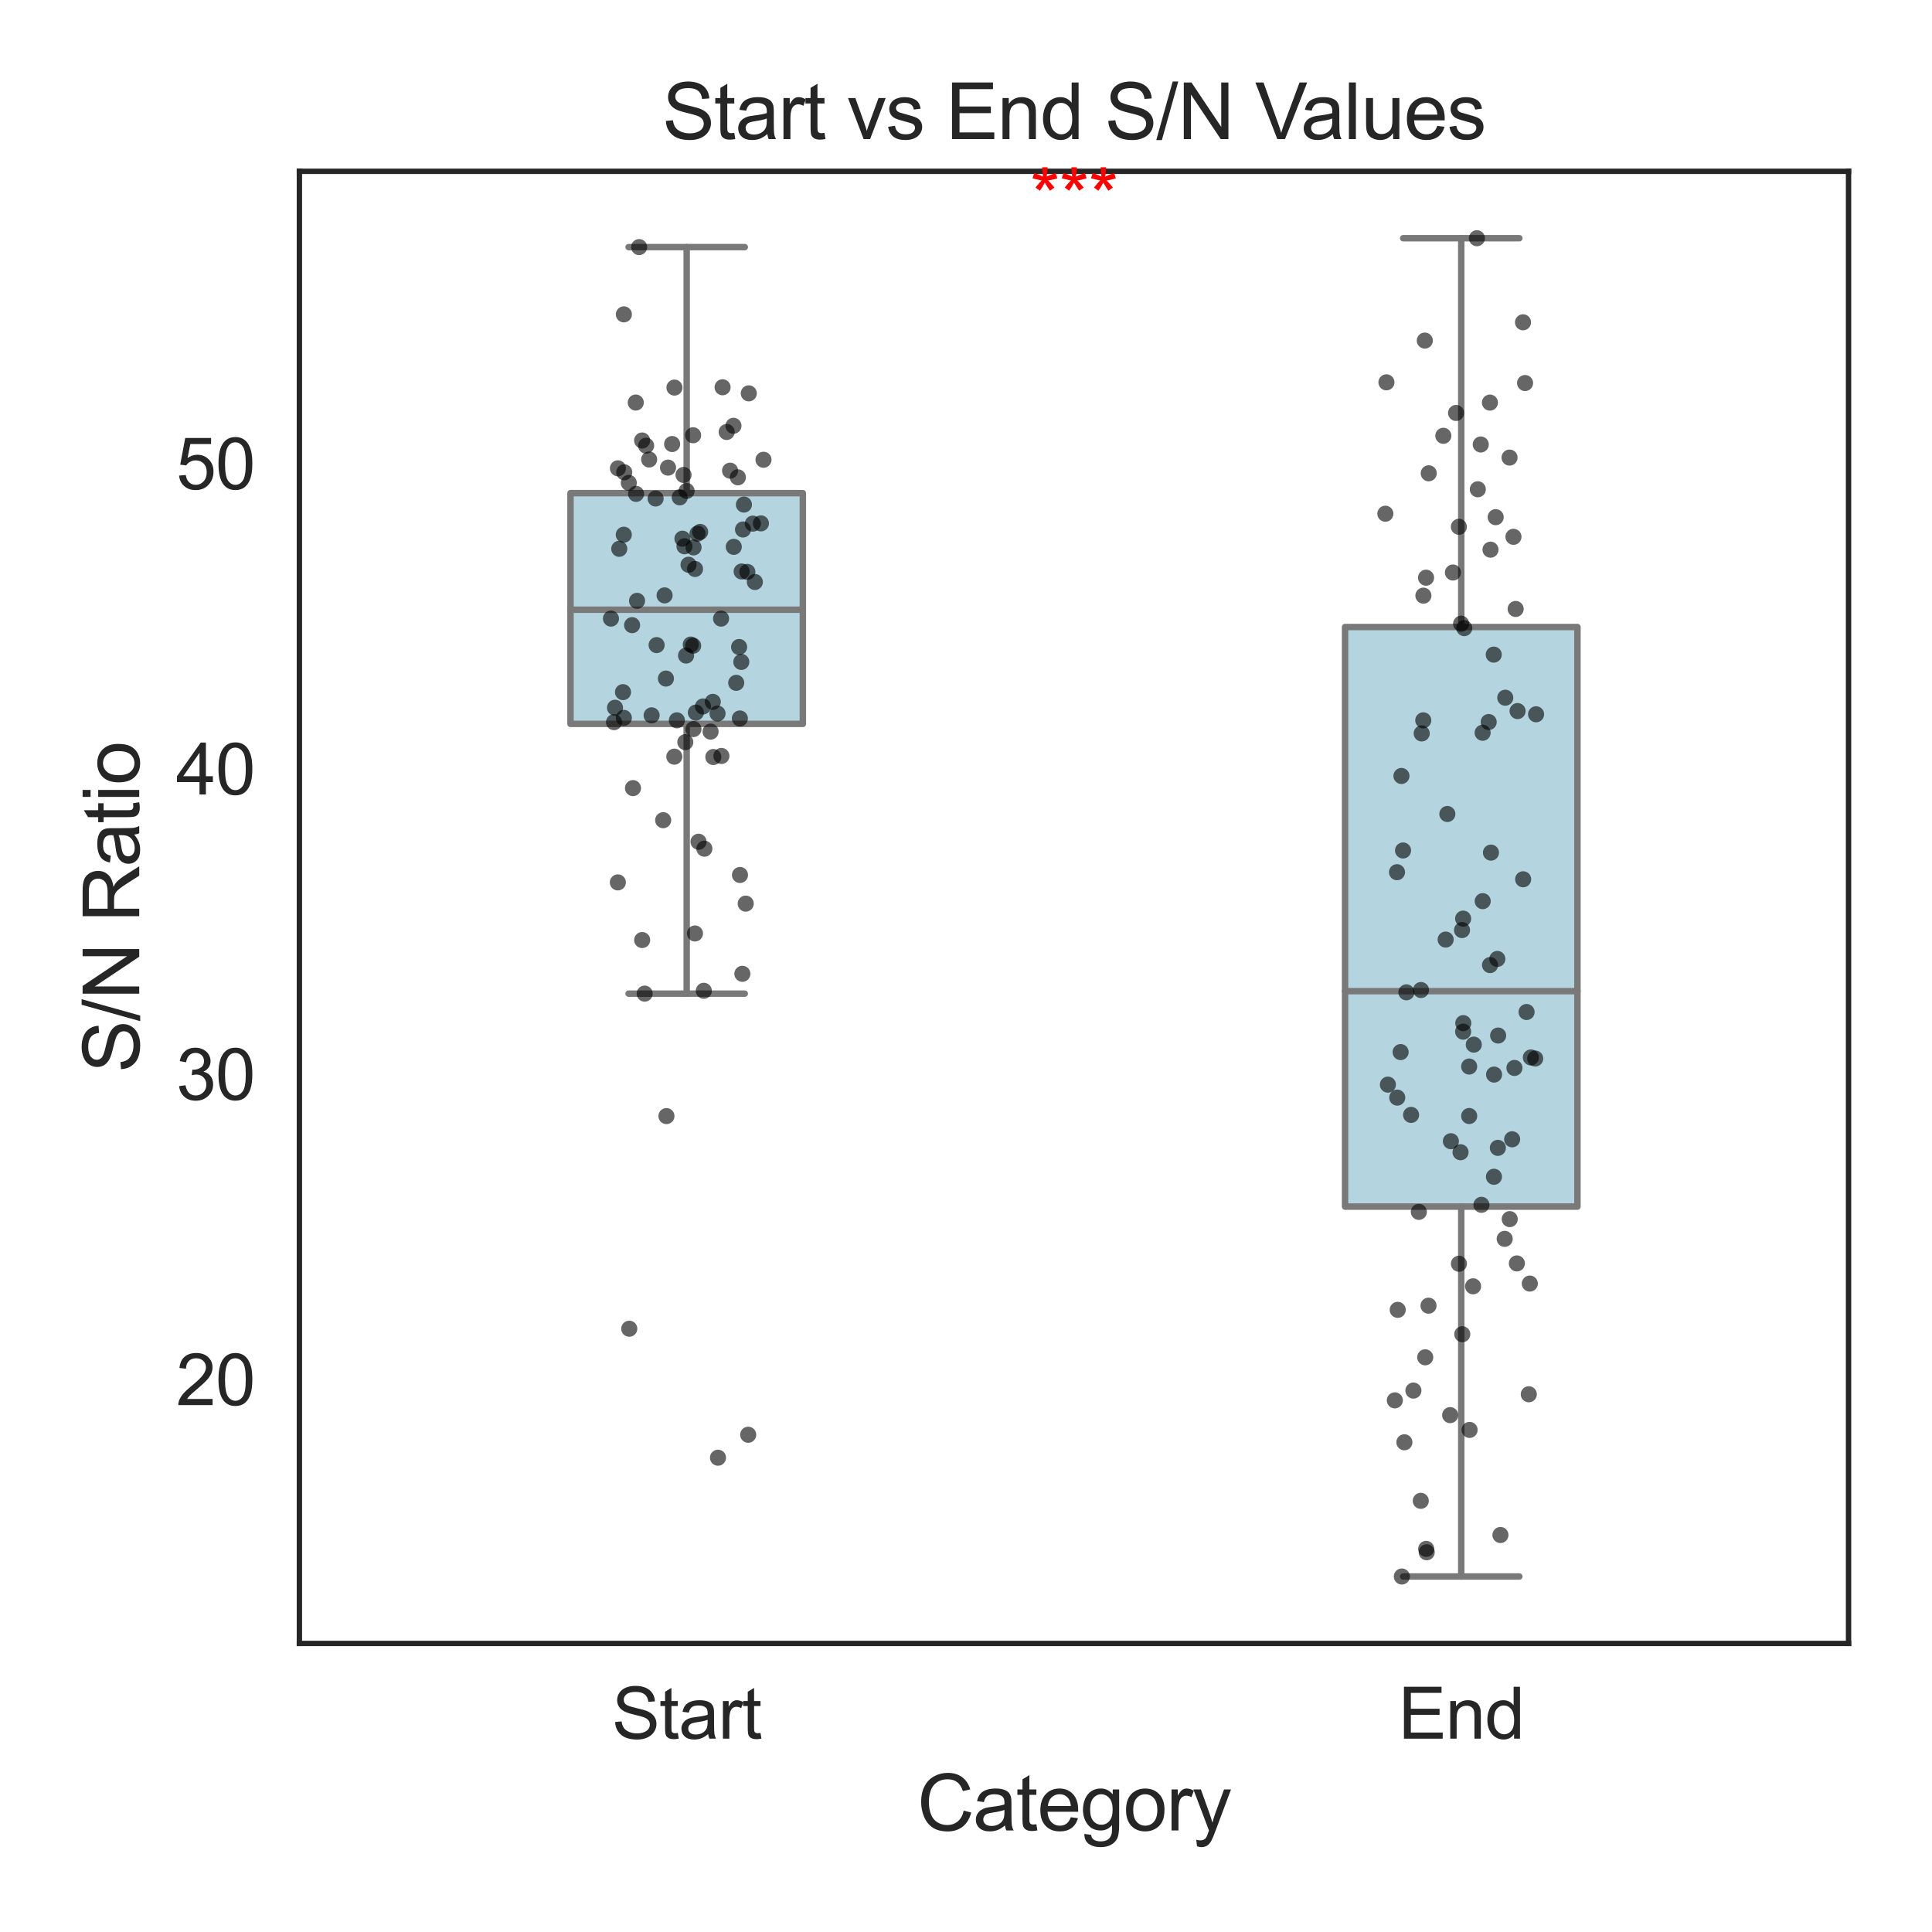 <?xml version="1.0" encoding="utf-8" standalone="no"?>
<!DOCTYPE svg PUBLIC "-//W3C//DTD SVG 1.1//EN"
  "http://www.w3.org/Graphics/SVG/1.1/DTD/svg11.dtd">
<svg xmlns:xlink="http://www.w3.org/1999/xlink" width="360pt" height="360pt" viewBox="0 0 360 360" xmlns="http://www.w3.org/2000/svg" version="1.1">
 <defs>
  <style type="text/css">*{stroke-linejoin: round; stroke-linecap: butt}</style>
 </defs>
 <g id="figure_1">
  <g id="patch_1">
   <path d="M 0 360 
L 360 360 
L 360 0 
L 0 0 
z
" style="fill: #ffffff"/>
  </g>
  <g id="axes_1">
   <g id="patch_2">
    <path d="M 55.788 306.228 
L 344.448 306.228 
L 344.448 31.92 
L 55.788 31.92 
z
" style="fill: #ffffff"/>
   </g>
   <g id="matplotlib.axis_1">
    <g id="xtick_1">
     <g id="text_1">
      <!-- Start -->
      <g style="fill: #262626" transform="translate(114.016 323.976) scale(0.132 -0.132)">
       <defs>
        <path id="ArialMT-53" d="M 288 1472 
L 859 1522 
Q 900 1178 1048 958 
Q 1197 738 1509 602 
Q 1822 466 2213 466 
Q 2559 466 2825 569 
Q 3091 672 3220 851 
Q 3350 1031 3350 1244 
Q 3350 1459 3225 1620 
Q 3100 1781 2813 1891 
Q 2628 1963 1997 2114 
Q 1366 2266 1113 2400 
Q 784 2572 623 2826 
Q 463 3081 463 3397 
Q 463 3744 659 4045 
Q 856 4347 1234 4503 
Q 1613 4659 2075 4659 
Q 2584 4659 2973 4495 
Q 3363 4331 3572 4012 
Q 3781 3694 3797 3291 
L 3216 3247 
Q 3169 3681 2898 3903 
Q 2628 4125 2100 4125 
Q 1550 4125 1298 3923 
Q 1047 3722 1047 3438 
Q 1047 3191 1225 3031 
Q 1400 2872 2139 2705 
Q 2878 2538 3153 2413 
Q 3553 2228 3743 1945 
Q 3934 1663 3934 1294 
Q 3934 928 3725 604 
Q 3516 281 3123 101 
Q 2731 -78 2241 -78 
Q 1619 -78 1198 103 
Q 778 284 539 648 
Q 300 1013 288 1472 
z
" transform="scale(0.016)"/>
        <path id="ArialMT-74" d="M 1650 503 
L 1731 6 
Q 1494 -44 1306 -44 
Q 1000 -44 831 53 
Q 663 150 594 308 
Q 525 466 525 972 
L 525 2881 
L 113 2881 
L 113 3319 
L 525 3319 
L 525 4141 
L 1084 4478 
L 1084 3319 
L 1650 3319 
L 1650 2881 
L 1084 2881 
L 1084 941 
Q 1084 700 1114 631 
Q 1144 563 1211 522 
Q 1278 481 1403 481 
Q 1497 481 1650 503 
z
" transform="scale(0.016)"/>
        <path id="ArialMT-61" d="M 2588 409 
Q 2275 144 1986 34 
Q 1697 -75 1366 -75 
Q 819 -75 525 192 
Q 231 459 231 875 
Q 231 1119 342 1320 
Q 453 1522 633 1644 
Q 813 1766 1038 1828 
Q 1203 1872 1538 1913 
Q 2219 1994 2541 2106 
Q 2544 2222 2544 2253 
Q 2544 2597 2384 2738 
Q 2169 2928 1744 2928 
Q 1347 2928 1158 2789 
Q 969 2650 878 2297 
L 328 2372 
Q 403 2725 575 2942 
Q 747 3159 1072 3276 
Q 1397 3394 1825 3394 
Q 2250 3394 2515 3294 
Q 2781 3194 2906 3042 
Q 3031 2891 3081 2659 
Q 3109 2516 3109 2141 
L 3109 1391 
Q 3109 606 3145 398 
Q 3181 191 3288 0 
L 2700 0 
Q 2613 175 2588 409 
z
M 2541 1666 
Q 2234 1541 1622 1453 
Q 1275 1403 1131 1340 
Q 988 1278 909 1158 
Q 831 1038 831 891 
Q 831 666 1001 516 
Q 1172 366 1500 366 
Q 1825 366 2078 508 
Q 2331 650 2450 897 
Q 2541 1088 2541 1459 
L 2541 1666 
z
" transform="scale(0.016)"/>
        <path id="ArialMT-72" d="M 416 0 
L 416 3319 
L 922 3319 
L 922 2816 
Q 1116 3169 1280 3281 
Q 1444 3394 1641 3394 
Q 1925 3394 2219 3213 
L 2025 2691 
Q 1819 2813 1613 2813 
Q 1428 2813 1281 2702 
Q 1134 2591 1072 2394 
Q 978 2094 978 1738 
L 978 0 
L 416 0 
z
" transform="scale(0.016)"/>
       </defs>
       <use xlink:href="#ArialMT-53"/>
       <use xlink:href="#ArialMT-74" x="66.699"/>
       <use xlink:href="#ArialMT-61" x="94.482"/>
       <use xlink:href="#ArialMT-72" x="150.098"/>
       <use xlink:href="#ArialMT-74" x="183.398"/>
      </g>
     </g>
    </g>
    <g id="xtick_2">
     <g id="text_2">
      <!-- End -->
      <g style="fill: #262626" transform="translate(260.54 323.976) scale(0.132 -0.132)">
       <defs>
        <path id="ArialMT-45" d="M 506 0 
L 506 4581 
L 3819 4581 
L 3819 4041 
L 1113 4041 
L 1113 2638 
L 3647 2638 
L 3647 2100 
L 1113 2100 
L 1113 541 
L 3925 541 
L 3925 0 
L 506 0 
z
" transform="scale(0.016)"/>
        <path id="ArialMT-6e" d="M 422 0 
L 422 3319 
L 928 3319 
L 928 2847 
Q 1294 3394 1984 3394 
Q 2284 3394 2536 3286 
Q 2788 3178 2913 3003 
Q 3038 2828 3088 2588 
Q 3119 2431 3119 2041 
L 3119 0 
L 2556 0 
L 2556 2019 
Q 2556 2363 2490 2533 
Q 2425 2703 2258 2804 
Q 2091 2906 1866 2906 
Q 1506 2906 1245 2678 
Q 984 2450 984 1813 
L 984 0 
L 422 0 
z
" transform="scale(0.016)"/>
        <path id="ArialMT-64" d="M 2575 0 
L 2575 419 
Q 2259 -75 1647 -75 
Q 1250 -75 917 144 
Q 584 363 401 755 
Q 219 1147 219 1656 
Q 219 2153 384 2558 
Q 550 2963 881 3178 
Q 1213 3394 1622 3394 
Q 1922 3394 2156 3267 
Q 2391 3141 2538 2938 
L 2538 4581 
L 3097 4581 
L 3097 0 
L 2575 0 
z
M 797 1656 
Q 797 1019 1065 703 
Q 1334 388 1700 388 
Q 2069 388 2326 689 
Q 2584 991 2584 1609 
Q 2584 2291 2321 2609 
Q 2059 2928 1675 2928 
Q 1300 2928 1048 2622 
Q 797 2316 797 1656 
z
" transform="scale(0.016)"/>
       </defs>
       <use xlink:href="#ArialMT-45"/>
       <use xlink:href="#ArialMT-6e" x="66.699"/>
       <use xlink:href="#ArialMT-64" x="122.314"/>
      </g>
     </g>
    </g>
    <g id="text_3">
     <!-- Category -->
     <g style="fill: #262626" transform="translate(170.905 341.083) scale(0.144 -0.144)">
      <defs>
       <path id="ArialMT-43" d="M 3763 1606 
L 4369 1453 
Q 4178 706 3683 314 
Q 3188 -78 2472 -78 
Q 1731 -78 1267 223 
Q 803 525 561 1097 
Q 319 1669 319 2325 
Q 319 3041 592 3573 
Q 866 4106 1370 4382 
Q 1875 4659 2481 4659 
Q 3169 4659 3637 4309 
Q 4106 3959 4291 3325 
L 3694 3184 
Q 3534 3684 3231 3912 
Q 2928 4141 2469 4141 
Q 1941 4141 1586 3887 
Q 1231 3634 1087 3207 
Q 944 2781 944 2328 
Q 944 1744 1114 1308 
Q 1284 872 1643 656 
Q 2003 441 2422 441 
Q 2931 441 3284 734 
Q 3638 1028 3763 1606 
z
" transform="scale(0.016)"/>
       <path id="ArialMT-65" d="M 2694 1069 
L 3275 997 
Q 3138 488 2766 206 
Q 2394 -75 1816 -75 
Q 1088 -75 661 373 
Q 234 822 234 1631 
Q 234 2469 665 2931 
Q 1097 3394 1784 3394 
Q 2450 3394 2872 2941 
Q 3294 2488 3294 1666 
Q 3294 1616 3291 1516 
L 816 1516 
Q 847 969 1125 678 
Q 1403 388 1819 388 
Q 2128 388 2347 550 
Q 2566 713 2694 1069 
z
M 847 1978 
L 2700 1978 
Q 2663 2397 2488 2606 
Q 2219 2931 1791 2931 
Q 1403 2931 1139 2672 
Q 875 2413 847 1978 
z
" transform="scale(0.016)"/>
       <path id="ArialMT-67" d="M 319 -275 
L 866 -356 
Q 900 -609 1056 -725 
Q 1266 -881 1628 -881 
Q 2019 -881 2231 -725 
Q 2444 -569 2519 -288 
Q 2563 -116 2559 434 
Q 2191 0 1641 0 
Q 956 0 581 494 
Q 206 988 206 1678 
Q 206 2153 378 2554 
Q 550 2956 876 3175 
Q 1203 3394 1644 3394 
Q 2231 3394 2613 2919 
L 2613 3319 
L 3131 3319 
L 3131 450 
Q 3131 -325 2973 -648 
Q 2816 -972 2473 -1159 
Q 2131 -1347 1631 -1347 
Q 1038 -1347 672 -1080 
Q 306 -813 319 -275 
z
M 784 1719 
Q 784 1066 1043 766 
Q 1303 466 1694 466 
Q 2081 466 2343 764 
Q 2606 1063 2606 1700 
Q 2606 2309 2336 2618 
Q 2066 2928 1684 2928 
Q 1309 2928 1046 2623 
Q 784 2319 784 1719 
z
" transform="scale(0.016)"/>
       <path id="ArialMT-6f" d="M 213 1659 
Q 213 2581 725 3025 
Q 1153 3394 1769 3394 
Q 2453 3394 2887 2945 
Q 3322 2497 3322 1706 
Q 3322 1066 3130 698 
Q 2938 331 2570 128 
Q 2203 -75 1769 -75 
Q 1072 -75 642 372 
Q 213 819 213 1659 
z
M 791 1659 
Q 791 1022 1069 705 
Q 1347 388 1769 388 
Q 2188 388 2466 706 
Q 2744 1025 2744 1678 
Q 2744 2294 2464 2611 
Q 2184 2928 1769 2928 
Q 1347 2928 1069 2612 
Q 791 2297 791 1659 
z
" transform="scale(0.016)"/>
       <path id="ArialMT-79" d="M 397 -1278 
L 334 -750 
Q 519 -800 656 -800 
Q 844 -800 956 -737 
Q 1069 -675 1141 -563 
Q 1194 -478 1313 -144 
Q 1328 -97 1363 -6 
L 103 3319 
L 709 3319 
L 1400 1397 
Q 1534 1031 1641 628 
Q 1738 1016 1872 1384 
L 2581 3319 
L 3144 3319 
L 1881 -56 
Q 1678 -603 1566 -809 
Q 1416 -1088 1222 -1217 
Q 1028 -1347 759 -1347 
Q 597 -1347 397 -1278 
z
" transform="scale(0.016)"/>
      </defs>
      <use xlink:href="#ArialMT-43"/>
      <use xlink:href="#ArialMT-61" x="72.217"/>
      <use xlink:href="#ArialMT-74" x="127.832"/>
      <use xlink:href="#ArialMT-65" x="155.615"/>
      <use xlink:href="#ArialMT-67" x="211.23"/>
      <use xlink:href="#ArialMT-6f" x="266.846"/>
      <use xlink:href="#ArialMT-72" x="322.461"/>
      <use xlink:href="#ArialMT-79" x="355.762"/>
     </g>
    </g>
   </g>
   <g id="matplotlib.axis_2">
    <g id="ytick_1">
     <g id="text_4">
      <!-- 20 -->
      <g style="fill: #262626" transform="translate(32.807 261.825) scale(0.132 -0.132)">
       <defs>
        <path id="ArialMT-32" d="M 3222 541 
L 3222 0 
L 194 0 
Q 188 203 259 391 
Q 375 700 629 1000 
Q 884 1300 1366 1694 
Q 2113 2306 2375 2664 
Q 2638 3022 2638 3341 
Q 2638 3675 2398 3904 
Q 2159 4134 1775 4134 
Q 1369 4134 1125 3890 
Q 881 3647 878 3216 
L 300 3275 
Q 359 3922 746 4261 
Q 1134 4600 1788 4600 
Q 2447 4600 2831 4234 
Q 3216 3869 3216 3328 
Q 3216 3053 3103 2787 
Q 2991 2522 2730 2228 
Q 2469 1934 1863 1422 
Q 1356 997 1212 845 
Q 1069 694 975 541 
L 3222 541 
z
" transform="scale(0.016)"/>
        <path id="ArialMT-30" d="M 266 2259 
Q 266 3072 433 3567 
Q 600 4063 929 4331 
Q 1259 4600 1759 4600 
Q 2128 4600 2406 4451 
Q 2684 4303 2865 4023 
Q 3047 3744 3150 3342 
Q 3253 2941 3253 2259 
Q 3253 1453 3087 958 
Q 2922 463 2592 192 
Q 2263 -78 1759 -78 
Q 1097 -78 719 397 
Q 266 969 266 2259 
z
M 844 2259 
Q 844 1131 1108 757 
Q 1372 384 1759 384 
Q 2147 384 2411 759 
Q 2675 1134 2675 2259 
Q 2675 3391 2411 3762 
Q 2147 4134 1753 4134 
Q 1366 4134 1134 3806 
Q 844 3388 844 2259 
z
" transform="scale(0.016)"/>
       </defs>
       <use xlink:href="#ArialMT-32"/>
       <use xlink:href="#ArialMT-30" x="55.615"/>
      </g>
     </g>
    </g>
    <g id="ytick_2">
     <g id="text_5">
      <!-- 30 -->
      <g style="fill: #262626" transform="translate(32.807 204.934) scale(0.132 -0.132)">
       <defs>
        <path id="ArialMT-33" d="M 269 1209 
L 831 1284 
Q 928 806 1161 595 
Q 1394 384 1728 384 
Q 2125 384 2398 659 
Q 2672 934 2672 1341 
Q 2672 1728 2419 1979 
Q 2166 2231 1775 2231 
Q 1616 2231 1378 2169 
L 1441 2663 
Q 1497 2656 1531 2656 
Q 1891 2656 2178 2843 
Q 2466 3031 2466 3422 
Q 2466 3731 2256 3934 
Q 2047 4138 1716 4138 
Q 1388 4138 1169 3931 
Q 950 3725 888 3313 
L 325 3413 
Q 428 3978 793 4289 
Q 1159 4600 1703 4600 
Q 2078 4600 2393 4439 
Q 2709 4278 2876 4000 
Q 3044 3722 3044 3409 
Q 3044 3113 2884 2869 
Q 2725 2625 2413 2481 
Q 2819 2388 3044 2092 
Q 3269 1797 3269 1353 
Q 3269 753 2831 336 
Q 2394 -81 1725 -81 
Q 1122 -81 723 278 
Q 325 638 269 1209 
z
" transform="scale(0.016)"/>
       </defs>
       <use xlink:href="#ArialMT-33"/>
       <use xlink:href="#ArialMT-30" x="55.615"/>
      </g>
     </g>
    </g>
    <g id="ytick_3">
     <g id="text_6">
      <!-- 40 -->
      <g style="fill: #262626" transform="translate(32.807 148.043) scale(0.132 -0.132)">
       <defs>
        <path id="ArialMT-34" d="M 2069 0 
L 2069 1097 
L 81 1097 
L 81 1613 
L 2172 4581 
L 2631 4581 
L 2631 1613 
L 3250 1613 
L 3250 1097 
L 2631 1097 
L 2631 0 
L 2069 0 
z
M 2069 1613 
L 2069 3678 
L 634 1613 
L 2069 1613 
z
" transform="scale(0.016)"/>
       </defs>
       <use xlink:href="#ArialMT-34"/>
       <use xlink:href="#ArialMT-30" x="55.615"/>
      </g>
     </g>
    </g>
    <g id="ytick_4">
     <g id="text_7">
      <!-- 50 -->
      <g style="fill: #262626" transform="translate(32.807 91.153) scale(0.132 -0.132)">
       <defs>
        <path id="ArialMT-35" d="M 266 1200 
L 856 1250 
Q 922 819 1161 601 
Q 1400 384 1738 384 
Q 2144 384 2425 690 
Q 2706 997 2706 1503 
Q 2706 1984 2436 2262 
Q 2166 2541 1728 2541 
Q 1456 2541 1237 2417 
Q 1019 2294 894 2097 
L 366 2166 
L 809 4519 
L 3088 4519 
L 3088 3981 
L 1259 3981 
L 1013 2750 
Q 1425 3038 1878 3038 
Q 2478 3038 2890 2622 
Q 3303 2206 3303 1553 
Q 3303 931 2941 478 
Q 2500 -78 1738 -78 
Q 1113 -78 717 272 
Q 322 622 266 1200 
z
" transform="scale(0.016)"/>
       </defs>
       <use xlink:href="#ArialMT-35"/>
       <use xlink:href="#ArialMT-30" x="55.615"/>
      </g>
     </g>
    </g>
    <g id="text_8">
     <!-- S/N Ratio -->
     <g style="fill: #262626" transform="translate(25.945 199.884) rotate(-90) scale(0.144 -0.144)">
      <defs>
       <path id="ArialMT-2f" d="M 0 -78 
L 1328 4659 
L 1778 4659 
L 453 -78 
L 0 -78 
z
" transform="scale(0.016)"/>
       <path id="ArialMT-4e" d="M 488 0 
L 488 4581 
L 1109 4581 
L 3516 984 
L 3516 4581 
L 4097 4581 
L 4097 0 
L 3475 0 
L 1069 3600 
L 1069 0 
L 488 0 
z
" transform="scale(0.016)"/>
       <path id="ArialMT-20" transform="scale(0.016)"/>
       <path id="ArialMT-52" d="M 503 0 
L 503 4581 
L 2534 4581 
Q 3147 4581 3465 4457 
Q 3784 4334 3975 4021 
Q 4166 3709 4166 3331 
Q 4166 2844 3850 2509 
Q 3534 2175 2875 2084 
Q 3116 1969 3241 1856 
Q 3506 1613 3744 1247 
L 4541 0 
L 3778 0 
L 3172 953 
Q 2906 1366 2734 1584 
Q 2563 1803 2427 1890 
Q 2291 1978 2150 2013 
Q 2047 2034 1813 2034 
L 1109 2034 
L 1109 0 
L 503 0 
z
M 1109 2559 
L 2413 2559 
Q 2828 2559 3062 2645 
Q 3297 2731 3419 2920 
Q 3541 3109 3541 3331 
Q 3541 3656 3305 3865 
Q 3069 4075 2559 4075 
L 1109 4075 
L 1109 2559 
z
" transform="scale(0.016)"/>
       <path id="ArialMT-69" d="M 425 3934 
L 425 4581 
L 988 4581 
L 988 3934 
L 425 3934 
z
M 425 0 
L 425 3319 
L 988 3319 
L 988 0 
L 425 0 
z
" transform="scale(0.016)"/>
      </defs>
      <use xlink:href="#ArialMT-53"/>
      <use xlink:href="#ArialMT-2f" x="66.699"/>
      <use xlink:href="#ArialMT-4e" x="94.482"/>
      <use xlink:href="#ArialMT-20" x="166.699"/>
      <use xlink:href="#ArialMT-52" x="194.482"/>
      <use xlink:href="#ArialMT-61" x="266.699"/>
      <use xlink:href="#ArialMT-74" x="322.314"/>
      <use xlink:href="#ArialMT-69" x="350.098"/>
      <use xlink:href="#ArialMT-6f" x="372.314"/>
     </g>
    </g>
   </g>
   <g id="patch_3">
    <path d="M 106.303 134.886 
L 149.602 134.886 
L 149.602 91.891 
L 106.303 91.891 
L 106.303 134.886 
z
" clip-path="url(#p2f64b322a3)" style="fill: #b4d4df; stroke: #797979; stroke-width: 1.2; stroke-linejoin: miter"/>
   </g>
   <g id="patch_4">
    <path d="M 250.633 224.832 
L 293.933 224.832 
L 293.933 116.836 
L 250.633 116.836 
L 250.633 224.832 
z
" clip-path="url(#p2f64b322a3)" style="fill: #b4d4df; stroke: #797979; stroke-width: 1.2; stroke-linejoin: miter"/>
   </g>
   <g id="line2d_1">
    <path d="M 127.953 134.886 
L 127.953 185.149 
" clip-path="url(#p2f64b322a3)" style="fill: none; stroke: #797979; stroke-width: 1.2; stroke-linecap: round"/>
   </g>
   <g id="line2d_2">
    <path d="M 127.953 91.891 
L 127.953 46.044 
" clip-path="url(#p2f64b322a3)" style="fill: none; stroke: #797979; stroke-width: 1.2; stroke-linecap: round"/>
   </g>
   <g id="line2d_3">
    <path d="M 117.128 185.149 
L 138.778 185.149 
" clip-path="url(#p2f64b322a3)" style="fill: none; stroke: #797979; stroke-width: 1.2; stroke-linecap: round"/>
   </g>
   <g id="line2d_4">
    <path d="M 117.128 46.044 
L 138.778 46.044 
" clip-path="url(#p2f64b322a3)" style="fill: none; stroke: #797979; stroke-width: 1.2; stroke-linecap: round"/>
   </g>
   <g id="line2d_5"/>
   <g id="line2d_6">
    <path d="M 272.283 224.832 
L 272.283 293.759 
" clip-path="url(#p2f64b322a3)" style="fill: none; stroke: #797979; stroke-width: 1.2; stroke-linecap: round"/>
   </g>
   <g id="line2d_7">
    <path d="M 272.283 116.836 
L 272.283 44.389 
" clip-path="url(#p2f64b322a3)" style="fill: none; stroke: #797979; stroke-width: 1.2; stroke-linecap: round"/>
   </g>
   <g id="line2d_8">
    <path d="M 261.458 293.759 
L 283.108 293.759 
" clip-path="url(#p2f64b322a3)" style="fill: none; stroke: #797979; stroke-width: 1.2; stroke-linecap: round"/>
   </g>
   <g id="line2d_9">
    <path d="M 261.458 44.389 
L 283.108 44.389 
" clip-path="url(#p2f64b322a3)" style="fill: none; stroke: #797979; stroke-width: 1.2; stroke-linecap: round"/>
   </g>
   <g id="line2d_10"/>
   <g id="line2d_11">
    <path d="M 106.303 113.611 
L 149.602 113.611 
" clip-path="url(#p2f64b322a3)" style="fill: none; stroke: #797979; stroke-width: 1.2; stroke-linecap: round"/>
   </g>
   <g id="line2d_12">
    <path d="M 250.633 184.691 
L 293.933 184.691 
" clip-path="url(#p2f64b322a3)" style="fill: none; stroke: #797979; stroke-width: 1.2; stroke-linecap: round"/>
   </g>
   <g id="patch_5">
    <path d="M 55.788 306.228 
L 55.788 31.92 
" style="fill: none; stroke: #262626; stroke-linejoin: miter; stroke-linecap: square"/>
   </g>
   <g id="patch_6">
    <path d="M 344.448 306.228 
L 344.448 31.92 
" style="fill: none; stroke: #262626; stroke-linejoin: miter; stroke-linecap: square"/>
   </g>
   <g id="patch_7">
    <path d="M 55.788 306.228 
L 344.448 306.228 
" style="fill: none; stroke: #262626; stroke-linejoin: miter; stroke-linecap: square"/>
   </g>
   <g id="patch_8">
    <path d="M 55.788 31.92 
L 344.448 31.92 
" style="fill: none; stroke: #262626; stroke-linejoin: miter; stroke-linecap: square"/>
   </g>
   <g id="PathCollection_1">
    <defs>
     <path id="mb99f870127" d="M 0 1.5 
C 0.398 1.5 0.779 1.342 1.061 1.061 
C 1.342 0.779 1.5 0.398 1.5 0 
C 1.5 -0.398 1.342 -0.779 1.061 -1.061 
C 0.779 -1.342 0.398 -1.5 0 -1.5 
C -0.398 -1.5 -0.779 -1.342 -1.061 -1.061 
C -1.342 -0.779 -1.5 -0.398 -1.5 0 
C -1.5 0.398 -1.342 0.779 -1.061 1.061 
C -0.779 1.342 -0.398 1.5 0 1.5 
z
"/>
    </defs>
    <g clip-path="url(#p2f64b322a3)">
     <use xlink:href="#mb99f870127" x="134.359" y="115.268" style="fill-opacity: 0.6"/>
     <use xlink:href="#mb99f870127" x="117.255" y="247.586" style="fill-opacity: 0.6"/>
     <use xlink:href="#mb99f870127" x="129.234" y="101.998" style="fill-opacity: 0.6"/>
     <use xlink:href="#mb99f870127" x="122.35" y="120.205" style="fill-opacity: 0.6"/>
     <use xlink:href="#mb99f870127" x="138.132" y="123.339" style="fill-opacity: 0.6"/>
     <use xlink:href="#mb99f870127" x="132.922" y="141.058" style="fill-opacity: 0.6"/>
     <use xlink:href="#mb99f870127" x="137.884" y="163.04" style="fill-opacity: 0.6"/>
     <use xlink:href="#mb99f870127" x="138.196" y="106.487" style="fill-opacity: 0.6"/>
     <use xlink:href="#mb99f870127" x="129.499" y="173.939" style="fill-opacity: 0.6"/>
     <use xlink:href="#mb99f870127" x="132.818" y="130.778" style="fill-opacity: 0.6"/>
     <use xlink:href="#mb99f870127" x="130.992" y="131.639" style="fill-opacity: 0.6"/>
     <use xlink:href="#mb99f870127" x="117.948" y="146.852" style="fill-opacity: 0.6"/>
     <use xlink:href="#mb99f870127" x="126.125" y="134.224" style="fill-opacity: 0.6"/>
     <use xlink:href="#mb99f870127" x="116.25" y="58.578" style="fill-opacity: 0.6"/>
     <use xlink:href="#mb99f870127" x="119.092" y="46.044" style="fill-opacity: 0.6"/>
     <use xlink:href="#mb99f870127" x="114.597" y="131.877" style="fill-opacity: 0.6"/>
     <use xlink:href="#mb99f870127" x="128.298" y="105.23" style="fill-opacity: 0.6"/>
     <use xlink:href="#mb99f870127" x="123.836" y="110.938" style="fill-opacity: 0.6"/>
     <use xlink:href="#mb99f870127" x="136.672" y="79.341" style="fill-opacity: 0.6"/>
     <use xlink:href="#mb99f870127" x="131.146" y="184.618" style="fill-opacity: 0.6"/>
     <use xlink:href="#mb99f870127" x="127.368" y="88.499" style="fill-opacity: 0.6"/>
     <use xlink:href="#mb99f870127" x="129.964" y="99.444" style="fill-opacity: 0.6"/>
     <use xlink:href="#mb99f870127" x="138.62" y="94.024" style="fill-opacity: 0.6"/>
     <use xlink:href="#mb99f870127" x="123.572" y="152.833" style="fill-opacity: 0.6"/>
     <use xlink:href="#mb99f870127" x="116.233" y="99.636" style="fill-opacity: 0.6"/>
     <use xlink:href="#mb99f870127" x="118.523" y="92.029" style="fill-opacity: 0.6"/>
     <use xlink:href="#mb99f870127" x="137.725" y="120.562" style="fill-opacity: 0.6"/>
     <use xlink:href="#mb99f870127" x="139.415" y="267.345" style="fill-opacity: 0.6"/>
     <use xlink:href="#mb99f870127" x="134.642" y="72.162" style="fill-opacity: 0.6"/>
     <use xlink:href="#mb99f870127" x="117.783" y="116.489" style="fill-opacity: 0.6"/>
     <use xlink:href="#mb99f870127" x="139.525" y="73.296" style="fill-opacity: 0.6"/>
     <use xlink:href="#mb99f870127" x="114.418" y="134.565" style="fill-opacity: 0.6"/>
     <use xlink:href="#mb99f870127" x="122.164" y="92.89" style="fill-opacity: 0.6"/>
     <use xlink:href="#mb99f870127" x="130.164" y="156.846" style="fill-opacity: 0.6"/>
     <use xlink:href="#mb99f870127" x="116.085" y="128.969" style="fill-opacity: 0.6"/>
     <use xlink:href="#mb99f870127" x="138.953" y="168.375" style="fill-opacity: 0.6"/>
     <use xlink:href="#mb99f870127" x="117.167" y="89.977" style="fill-opacity: 0.6"/>
     <use xlink:href="#mb99f870127" x="140.277" y="97.573" style="fill-opacity: 0.6"/>
     <use xlink:href="#mb99f870127" x="138.446" y="98.663" style="fill-opacity: 0.6"/>
     <use xlink:href="#mb99f870127" x="128.715" y="120.104" style="fill-opacity: 0.6"/>
     <use xlink:href="#mb99f870127" x="132.408" y="136.326" style="fill-opacity: 0.6"/>
     <use xlink:href="#mb99f870127" x="121.421" y="133.296" style="fill-opacity: 0.6"/>
     <use xlink:href="#mb99f870127" x="127.543" y="101.791" style="fill-opacity: 0.6"/>
     <use xlink:href="#mb99f870127" x="130.467" y="99.114" style="fill-opacity: 0.6"/>
     <use xlink:href="#mb99f870127" x="125.651" y="140.994" style="fill-opacity: 0.6"/>
     <use xlink:href="#mb99f870127" x="142.266" y="85.67" style="fill-opacity: 0.6"/>
     <use xlink:href="#mb99f870127" x="133.703" y="132.96" style="fill-opacity: 0.6"/>
     <use xlink:href="#mb99f870127" x="129.665" y="132.78" style="fill-opacity: 0.6"/>
     <use xlink:href="#mb99f870127" x="116.245" y="133.763" style="fill-opacity: 0.6"/>
     <use xlink:href="#mb99f870127" x="119.66" y="175.161" style="fill-opacity: 0.6"/>
     <use xlink:href="#mb99f870127" x="120.959" y="85.62" style="fill-opacity: 0.6"/>
     <use xlink:href="#mb99f870127" x="133.789" y="271.622" style="fill-opacity: 0.6"/>
     <use xlink:href="#mb99f870127" x="118.704" y="111.958" style="fill-opacity: 0.6"/>
     <use xlink:href="#mb99f870127" x="138.331" y="181.455" style="fill-opacity: 0.6"/>
     <use xlink:href="#mb99f870127" x="131.25" y="158.139" style="fill-opacity: 0.6"/>
     <use xlink:href="#mb99f870127" x="141.787" y="97.524" style="fill-opacity: 0.6"/>
     <use xlink:href="#mb99f870127" x="129.162" y="120.323" style="fill-opacity: 0.6"/>
     <use xlink:href="#mb99f870127" x="126.657" y="92.671" style="fill-opacity: 0.6"/>
     <use xlink:href="#mb99f870127" x="127.838" y="122.152" style="fill-opacity: 0.6"/>
     <use xlink:href="#mb99f870127" x="125.673" y="72.221" style="fill-opacity: 0.6"/>
     <use xlink:href="#mb99f870127" x="140.656" y="108.445" style="fill-opacity: 0.6"/>
     <use xlink:href="#mb99f870127" x="120.395" y="83.046" style="fill-opacity: 0.6"/>
     <use xlink:href="#mb99f870127" x="134.427" y="140.862" style="fill-opacity: 0.6"/>
     <use xlink:href="#mb99f870127" x="137.49" y="88.941" style="fill-opacity: 0.6"/>
     <use xlink:href="#mb99f870127" x="113.843" y="115.264" style="fill-opacity: 0.6"/>
     <use xlink:href="#mb99f870127" x="124.183" y="207.965" style="fill-opacity: 0.6"/>
     <use xlink:href="#mb99f870127" x="129.215" y="135.849" style="fill-opacity: 0.6"/>
     <use xlink:href="#mb99f870127" x="124.084" y="126.44" style="fill-opacity: 0.6"/>
     <use xlink:href="#mb99f870127" x="125.243" y="82.739" style="fill-opacity: 0.6"/>
     <use xlink:href="#mb99f870127" x="129.151" y="81.103" style="fill-opacity: 0.6"/>
     <use xlink:href="#mb99f870127" x="137.861" y="133.877" style="fill-opacity: 0.6"/>
     <use xlink:href="#mb99f870127" x="127.163" y="100.376" style="fill-opacity: 0.6"/>
     <use xlink:href="#mb99f870127" x="139.26" y="106.562" style="fill-opacity: 0.6"/>
     <use xlink:href="#mb99f870127" x="119.65" y="82.08" style="fill-opacity: 0.6"/>
     <use xlink:href="#mb99f870127" x="129.51" y="106.021" style="fill-opacity: 0.6"/>
     <use xlink:href="#mb99f870127" x="115.39" y="102.261" style="fill-opacity: 0.6"/>
     <use xlink:href="#mb99f870127" x="136.04" y="87.704" style="fill-opacity: 0.6"/>
     <use xlink:href="#mb99f870127" x="118.467" y="75.01" style="fill-opacity: 0.6"/>
     <use xlink:href="#mb99f870127" x="136.728" y="101.895" style="fill-opacity: 0.6"/>
     <use xlink:href="#mb99f870127" x="116.323" y="87.999" style="fill-opacity: 0.6"/>
     <use xlink:href="#mb99f870127" x="135.405" y="80.491" style="fill-opacity: 0.6"/>
     <use xlink:href="#mb99f870127" x="124.476" y="87.133" style="fill-opacity: 0.6"/>
     <use xlink:href="#mb99f870127" x="127.94" y="91.478" style="fill-opacity: 0.6"/>
     <use xlink:href="#mb99f870127" x="115.139" y="87.264" style="fill-opacity: 0.6"/>
     <use xlink:href="#mb99f870127" x="137.184" y="127.236" style="fill-opacity: 0.6"/>
     <use xlink:href="#mb99f870127" x="120.126" y="185.149" style="fill-opacity: 0.6"/>
     <use xlink:href="#mb99f870127" x="127.7" y="138.288" style="fill-opacity: 0.6"/>
     <use xlink:href="#mb99f870127" x="115.126" y="164.423" style="fill-opacity: 0.6"/>
    </g>
   </g>
   <g id="PathCollection_2">
    <g clip-path="url(#p2f64b322a3)">
     <use xlink:href="#mb99f870127" x="283.817" y="163.842" style="fill-opacity: 0.6"/>
     <use xlink:href="#mb99f870127" x="261.215" y="293.759" style="fill-opacity: 0.6"/>
     <use xlink:href="#mb99f870127" x="258.142" y="95.723" style="fill-opacity: 0.6"/>
     <use xlink:href="#mb99f870127" x="276.28" y="167.917" style="fill-opacity: 0.6"/>
     <use xlink:href="#mb99f870127" x="277.817" y="158.876" style="fill-opacity: 0.6"/>
     <use xlink:href="#mb99f870127" x="276.046" y="224.503" style="fill-opacity: 0.6"/>
     <use xlink:href="#mb99f870127" x="282.645" y="235.423" style="fill-opacity: 0.6"/>
     <use xlink:href="#mb99f870127" x="271.837" y="98.157" style="fill-opacity: 0.6"/>
     <use xlink:href="#mb99f870127" x="281.765" y="212.291" style="fill-opacity: 0.6"/>
     <use xlink:href="#mb99f870127" x="280.484" y="130.01" style="fill-opacity: 0.6"/>
     <use xlink:href="#mb99f870127" x="282.777" y="132.498" style="fill-opacity: 0.6"/>
     <use xlink:href="#mb99f870127" x="281.316" y="227.164" style="fill-opacity: 0.6"/>
     <use xlink:href="#mb99f870127" x="272.66" y="190.644" style="fill-opacity: 0.6"/>
     <use xlink:href="#mb99f870127" x="272.255" y="116.213" style="fill-opacity: 0.6"/>
     <use xlink:href="#mb99f870127" x="275.202" y="44.389" style="fill-opacity: 0.6"/>
     <use xlink:href="#mb99f870127" x="261.435" y="158.474" style="fill-opacity: 0.6"/>
     <use xlink:href="#mb99f870127" x="286.226" y="133.096" style="fill-opacity: 0.6"/>
     <use xlink:href="#mb99f870127" x="269.377" y="175.077" style="fill-opacity: 0.6"/>
     <use xlink:href="#mb99f870127" x="265.493" y="63.464" style="fill-opacity: 0.6"/>
     <use xlink:href="#mb99f870127" x="273.757" y="198.735" style="fill-opacity: 0.6"/>
     <use xlink:href="#mb99f870127" x="275.917" y="82.821" style="fill-opacity: 0.6"/>
     <use xlink:href="#mb99f870127" x="260.311" y="162.522" style="fill-opacity: 0.6"/>
     <use xlink:href="#mb99f870127" x="270.733" y="106.68" style="fill-opacity: 0.6"/>
     <use xlink:href="#mb99f870127" x="276.268" y="136.539" style="fill-opacity: 0.6"/>
     <use xlink:href="#mb99f870127" x="272.427" y="173.308" style="fill-opacity: 0.6"/>
     <use xlink:href="#mb99f870127" x="268.944" y="81.205" style="fill-opacity: 0.6"/>
     <use xlink:href="#mb99f870127" x="272.849" y="117.043" style="fill-opacity: 0.6"/>
     <use xlink:href="#mb99f870127" x="273.837" y="266.444" style="fill-opacity: 0.6"/>
     <use xlink:href="#mb99f870127" x="271.318" y="76.95" style="fill-opacity: 0.6"/>
     <use xlink:href="#mb99f870127" x="282.194" y="198.995" style="fill-opacity: 0.6"/>
     <use xlink:href="#mb99f870127" x="283.79" y="60.055" style="fill-opacity: 0.6"/>
     <use xlink:href="#mb99f870127" x="278.397" y="200.231" style="fill-opacity: 0.6"/>
     <use xlink:href="#mb99f870127" x="275.367" y="91.171" style="fill-opacity: 0.6"/>
     <use xlink:href="#mb99f870127" x="262.933" y="207.743" style="fill-opacity: 0.6"/>
     <use xlink:href="#mb99f870127" x="261.139" y="144.589" style="fill-opacity: 0.6"/>
     <use xlink:href="#mb99f870127" x="264.78" y="184.476" style="fill-opacity: 0.6"/>
     <use xlink:href="#mb99f870127" x="281.282" y="85.263" style="fill-opacity: 0.6"/>
     <use xlink:href="#mb99f870127" x="273.761" y="207.952" style="fill-opacity: 0.6"/>
     <use xlink:href="#mb99f870127" x="265.23" y="110.99" style="fill-opacity: 0.6"/>
     <use xlink:href="#mb99f870127" x="277.395" y="134.538" style="fill-opacity: 0.6"/>
     <use xlink:href="#mb99f870127" x="284.454" y="188.575" style="fill-opacity: 0.6"/>
     <use xlink:href="#mb99f870127" x="274.618" y="194.652" style="fill-opacity: 0.6"/>
     <use xlink:href="#mb99f870127" x="269.693" y="151.677" style="fill-opacity: 0.6"/>
     <use xlink:href="#mb99f870127" x="278.7" y="96.367" style="fill-opacity: 0.6"/>
     <use xlink:href="#mb99f870127" x="262.062" y="184.906" style="fill-opacity: 0.6"/>
     <use xlink:href="#mb99f870127" x="272.634" y="192.236" style="fill-opacity: 0.6"/>
     <use xlink:href="#mb99f870127" x="278.337" y="121.98" style="fill-opacity: 0.6"/>
     <use xlink:href="#mb99f870127" x="277.647" y="179.829" style="fill-opacity: 0.6"/>
     <use xlink:href="#mb99f870127" x="272.634" y="171.171" style="fill-opacity: 0.6"/>
     <use xlink:href="#mb99f870127" x="284.867" y="259.802" style="fill-opacity: 0.6"/>
     <use xlink:href="#mb99f870127" x="282.42" y="113.472" style="fill-opacity: 0.6"/>
     <use xlink:href="#mb99f870127" x="270.218" y="263.688" style="fill-opacity: 0.6"/>
     <use xlink:href="#mb99f870127" x="272.152" y="214.702" style="fill-opacity: 0.6"/>
     <use xlink:href="#mb99f870127" x="285.255" y="197.042" style="fill-opacity: 0.6"/>
     <use xlink:href="#mb99f870127" x="264.74" y="279.659" style="fill-opacity: 0.6"/>
     <use xlink:href="#mb99f870127" x="258.342" y="71.241" style="fill-opacity: 0.6"/>
     <use xlink:href="#mb99f870127" x="285.057" y="239.175" style="fill-opacity: 0.6"/>
     <use xlink:href="#mb99f870127" x="264.913" y="136.664" style="fill-opacity: 0.6"/>
     <use xlink:href="#mb99f870127" x="271.849" y="235.481" style="fill-opacity: 0.6"/>
     <use xlink:href="#mb99f870127" x="277.732" y="102.425" style="fill-opacity: 0.6"/>
     <use xlink:href="#mb99f870127" x="265.748" y="288.606" style="fill-opacity: 0.6"/>
     <use xlink:href="#mb99f870127" x="277.626" y="75.019" style="fill-opacity: 0.6"/>
     <use xlink:href="#mb99f870127" x="261.686" y="268.748" style="fill-opacity: 0.6"/>
     <use xlink:href="#mb99f870127" x="266.223" y="88.191" style="fill-opacity: 0.6"/>
     <use xlink:href="#mb99f870127" x="266.184" y="243.294" style="fill-opacity: 0.6"/>
     <use xlink:href="#mb99f870127" x="263.368" y="259.115" style="fill-opacity: 0.6"/>
     <use xlink:href="#mb99f870127" x="280.378" y="230.842" style="fill-opacity: 0.6"/>
     <use xlink:href="#mb99f870127" x="274.487" y="239.686" style="fill-opacity: 0.6"/>
     <use xlink:href="#mb99f870127" x="284.174" y="71.372" style="fill-opacity: 0.6"/>
     <use xlink:href="#mb99f870127" x="264.379" y="225.817" style="fill-opacity: 0.6"/>
     <use xlink:href="#mb99f870127" x="286.065" y="197.241" style="fill-opacity: 0.6"/>
     <use xlink:href="#mb99f870127" x="258.613" y="202.104" style="fill-opacity: 0.6"/>
     <use xlink:href="#mb99f870127" x="279.104" y="213.889" style="fill-opacity: 0.6"/>
     <use xlink:href="#mb99f870127" x="259.907" y="260.938" style="fill-opacity: 0.6"/>
     <use xlink:href="#mb99f870127" x="279.584" y="286.027" style="fill-opacity: 0.6"/>
     <use xlink:href="#mb99f870127" x="265.847" y="289.243" style="fill-opacity: 0.6"/>
     <use xlink:href="#mb99f870127" x="270.351" y="212.651" style="fill-opacity: 0.6"/>
     <use xlink:href="#mb99f870127" x="282.013" y="100.027" style="fill-opacity: 0.6"/>
     <use xlink:href="#mb99f870127" x="260.358" y="204.524" style="fill-opacity: 0.6"/>
     <use xlink:href="#mb99f870127" x="265.568" y="252.915" style="fill-opacity: 0.6"/>
     <use xlink:href="#mb99f870127" x="272.477" y="248.613" style="fill-opacity: 0.6"/>
     <use xlink:href="#mb99f870127" x="265.204" y="134.224" style="fill-opacity: 0.6"/>
     <use xlink:href="#mb99f870127" x="260.984" y="196.039" style="fill-opacity: 0.6"/>
     <use xlink:href="#mb99f870127" x="265.723" y="107.645" style="fill-opacity: 0.6"/>
     <use xlink:href="#mb99f870127" x="279.156" y="192.958" style="fill-opacity: 0.6"/>
     <use xlink:href="#mb99f870127" x="278.374" y="219.273" style="fill-opacity: 0.6"/>
     <use xlink:href="#mb99f870127" x="279.007" y="178.682" style="fill-opacity: 0.6"/>
     <use xlink:href="#mb99f870127" x="260.446" y="244.071" style="fill-opacity: 0.6"/>
    </g>
   </g>
   <g id="text_9">
    <!-- *** -->
    <g style="fill: #ff0000" transform="translate(191.944 41.606) scale(0.14 -0.14)">
     <defs>
      <path id="ArialMT-2a" d="M 200 3741 
L 344 4184 
Q 841 4009 1066 3881 
Q 1006 4447 1003 4659 
L 1456 4659 
Q 1447 4350 1384 3884 
Q 1706 4047 2122 4184 
L 2266 3741 
Q 1869 3609 1488 3566 
Q 1678 3400 2025 2975 
L 1650 2709 
Q 1469 2956 1222 3381 
Q 991 2941 816 2709 
L 447 2975 
Q 809 3422 966 3566 
Q 563 3644 200 3741 
z
" transform="scale(0.016)"/>
     </defs>
     <use xlink:href="#ArialMT-2a"/>
     <use xlink:href="#ArialMT-2a" x="38.916"/>
     <use xlink:href="#ArialMT-2a" x="77.832"/>
    </g>
   </g>
   <g id="text_10">
    <!-- Start vs End S/N Values -->
    <g style="fill: #262626" transform="translate(123.417 25.92) scale(0.144 -0.144)">
     <defs>
      <path id="ArialMT-76" d="M 1344 0 
L 81 3319 
L 675 3319 
L 1388 1331 
Q 1503 1009 1600 663 
Q 1675 925 1809 1294 
L 2547 3319 
L 3125 3319 
L 1869 0 
L 1344 0 
z
" transform="scale(0.016)"/>
      <path id="ArialMT-73" d="M 197 991 
L 753 1078 
Q 800 744 1014 566 
Q 1228 388 1613 388 
Q 2000 388 2187 545 
Q 2375 703 2375 916 
Q 2375 1106 2209 1216 
Q 2094 1291 1634 1406 
Q 1016 1563 777 1677 
Q 538 1791 414 1992 
Q 291 2194 291 2438 
Q 291 2659 392 2848 
Q 494 3038 669 3163 
Q 800 3259 1026 3326 
Q 1253 3394 1513 3394 
Q 1903 3394 2198 3281 
Q 2494 3169 2634 2976 
Q 2775 2784 2828 2463 
L 2278 2388 
Q 2241 2644 2061 2787 
Q 1881 2931 1553 2931 
Q 1166 2931 1000 2803 
Q 834 2675 834 2503 
Q 834 2394 903 2306 
Q 972 2216 1119 2156 
Q 1203 2125 1616 2013 
Q 2213 1853 2448 1751 
Q 2684 1650 2818 1456 
Q 2953 1263 2953 975 
Q 2953 694 2789 445 
Q 2625 197 2315 61 
Q 2006 -75 1616 -75 
Q 969 -75 630 194 
Q 291 463 197 991 
z
" transform="scale(0.016)"/>
      <path id="ArialMT-56" d="M 1803 0 
L 28 4581 
L 684 4581 
L 1875 1253 
Q 2019 853 2116 503 
Q 2222 878 2363 1253 
L 3600 4581 
L 4219 4581 
L 2425 0 
L 1803 0 
z
" transform="scale(0.016)"/>
      <path id="ArialMT-6c" d="M 409 0 
L 409 4581 
L 972 4581 
L 972 0 
L 409 0 
z
" transform="scale(0.016)"/>
      <path id="ArialMT-75" d="M 2597 0 
L 2597 488 
Q 2209 -75 1544 -75 
Q 1250 -75 995 37 
Q 741 150 617 320 
Q 494 491 444 738 
Q 409 903 409 1263 
L 409 3319 
L 972 3319 
L 972 1478 
Q 972 1038 1006 884 
Q 1059 663 1231 536 
Q 1403 409 1656 409 
Q 1909 409 2131 539 
Q 2353 669 2445 892 
Q 2538 1116 2538 1541 
L 2538 3319 
L 3100 3319 
L 3100 0 
L 2597 0 
z
" transform="scale(0.016)"/>
     </defs>
     <use xlink:href="#ArialMT-53"/>
     <use xlink:href="#ArialMT-74" x="66.699"/>
     <use xlink:href="#ArialMT-61" x="94.482"/>
     <use xlink:href="#ArialMT-72" x="150.098"/>
     <use xlink:href="#ArialMT-74" x="183.398"/>
     <use xlink:href="#ArialMT-20" x="211.182"/>
     <use xlink:href="#ArialMT-76" x="238.965"/>
     <use xlink:href="#ArialMT-73" x="288.965"/>
     <use xlink:href="#ArialMT-20" x="338.965"/>
     <use xlink:href="#ArialMT-45" x="366.748"/>
     <use xlink:href="#ArialMT-6e" x="433.447"/>
     <use xlink:href="#ArialMT-64" x="489.062"/>
     <use xlink:href="#ArialMT-20" x="544.678"/>
     <use xlink:href="#ArialMT-53" x="572.461"/>
     <use xlink:href="#ArialMT-2f" x="639.16"/>
     <use xlink:href="#ArialMT-4e" x="666.943"/>
     <use xlink:href="#ArialMT-20" x="739.16"/>
     <use xlink:href="#ArialMT-56" x="766.943"/>
     <use xlink:href="#ArialMT-61" x="826.268"/>
     <use xlink:href="#ArialMT-6c" x="881.883"/>
     <use xlink:href="#ArialMT-75" x="904.1"/>
     <use xlink:href="#ArialMT-65" x="959.715"/>
     <use xlink:href="#ArialMT-73" x="1015.33"/>
    </g>
   </g>
  </g>
 </g>
 <defs>
  <clipPath id="p2f64b322a3">
   <rect x="55.788" y="31.92" width="288.66" height="274.308"/>
  </clipPath>
 </defs>
</svg>
